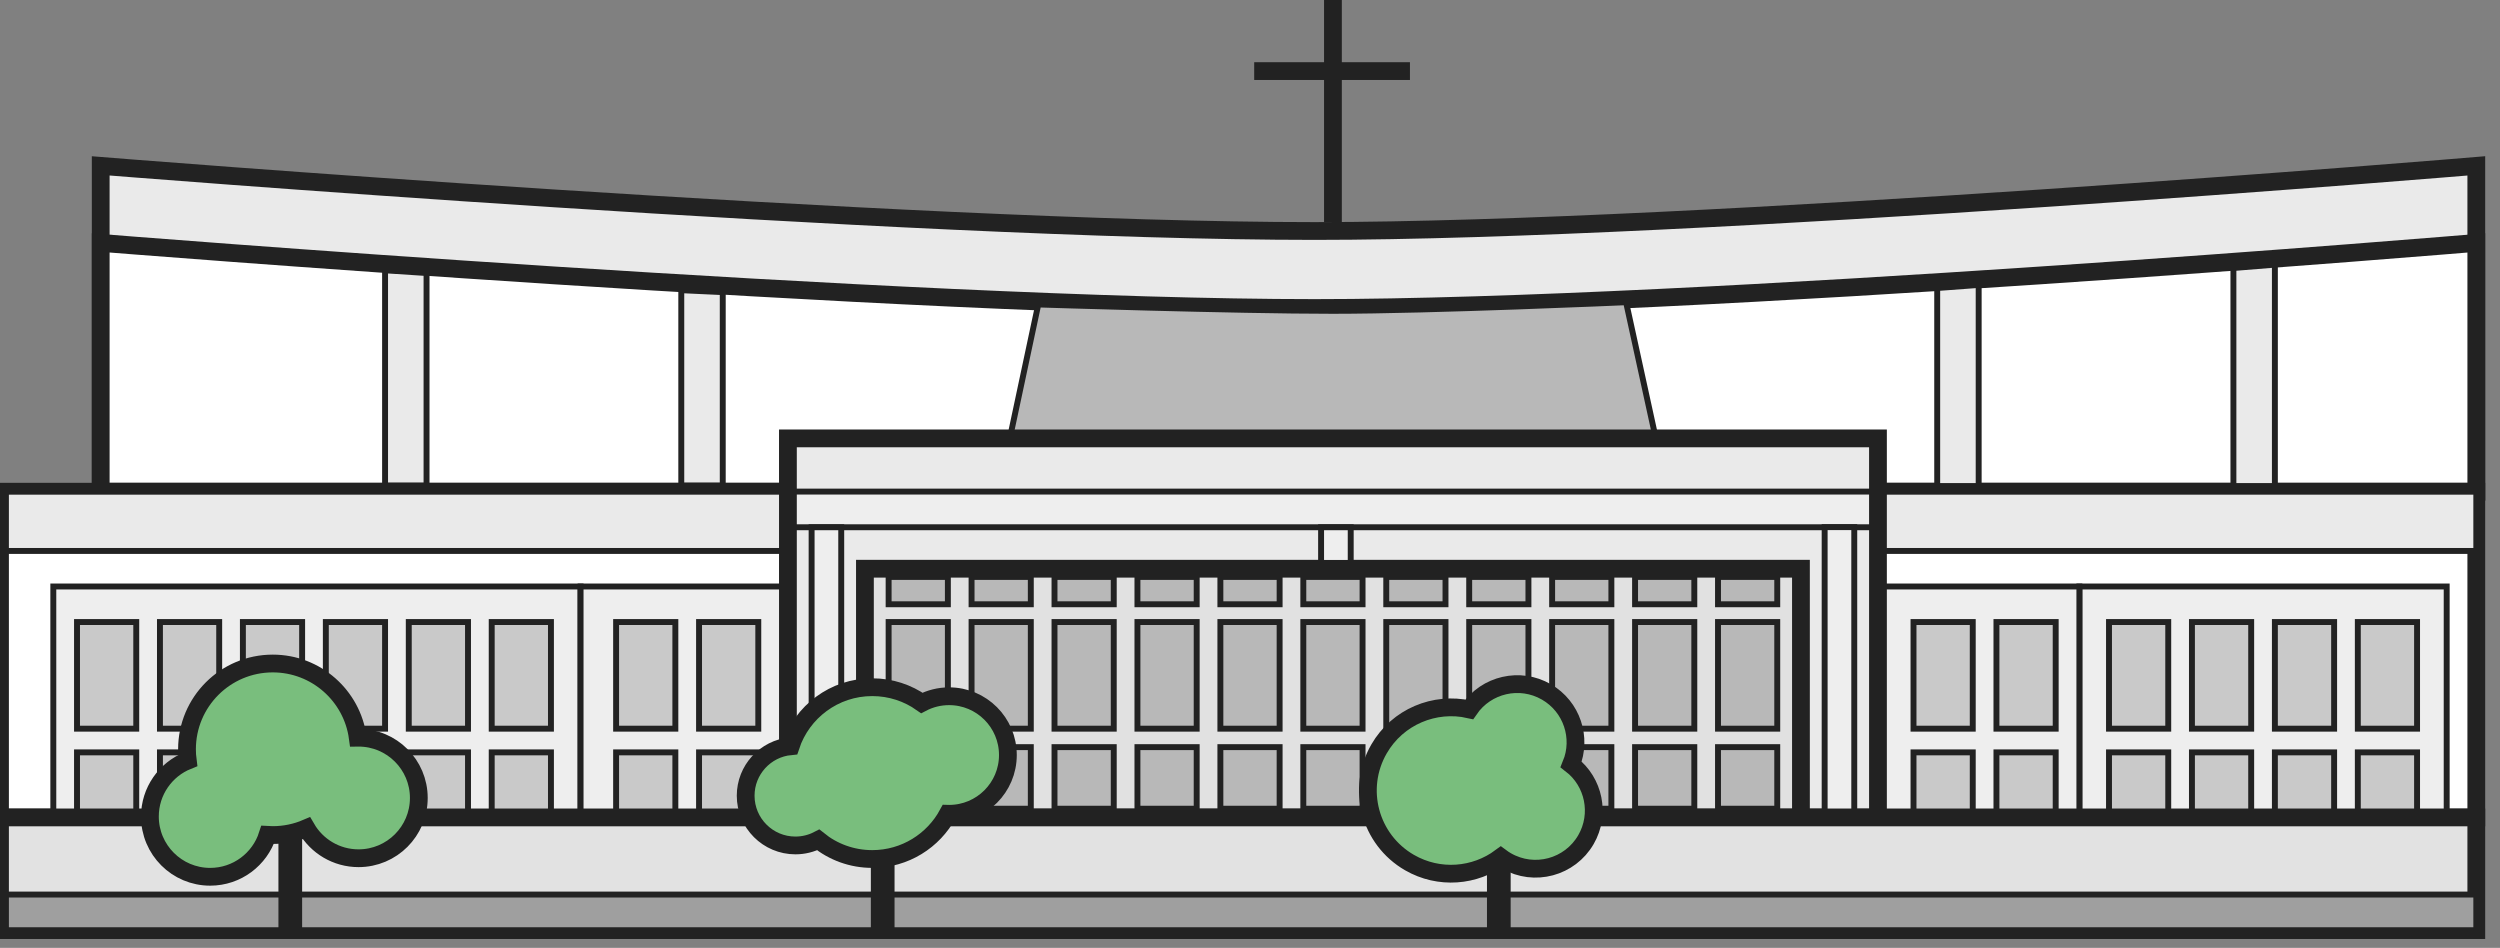 <svg id="livets-ord" xmlns="http://www.w3.org/2000/svg" xmlns:xlink="http://www.w3.org/1999/xlink" xmlns:sketch="http://www.bohemiancoding.com/sketch/ns" width="422px" height="160px" viewBox="0 0 422 160" version="1.1">
  <rect x="0" y="0" width="422" height="160" fill="#808080" stroke="none"/>
  <title>Livets Ord</title>
  <description>Created by the amazing Mel Shields.</description>
  <g>
    <path d="M221.91,38.994 C153.215,38.994 17,28 17,28 L17,83 L418,83 L418,28 C418,28 286.882,38.994 221.91,38.994 Z" id="Rectangle-364" stroke="#222222" stroke-width="3" fill="#EAEAEA" sketch:type="MSShapeGroup"/>
    <path d="M221.91,51.994 C153.215,51.994 17,41 17,41 L17,83 L418,83 L418,41 C418,41 286.882,51.994 221.91,51.994 Z" id="Rectangle-367" stroke="#222222" stroke-width="3" fill="#FFFFFF" sketch:type="MSShapeGroup"/>
    <rect id="Rectangle-361" stroke="#222222" stroke-width="3" fill="#FFFFFF" sketch:type="MSShapeGroup" x="0" y="83" width="418" height="55"/>
    <rect id="Rectangle-412" stroke="#222222" fill="#EEEEEE" sketch:type="MSShapeGroup" x="351" y="99" width="62" height="39"/>
    <path d="M224.978,52.469 C208.553,52.469 175.26,51.395 175.26,51.395 L170.455,74 L279.5,74 L274.48,51.013 C274.48,51.013 241.538,52.469 224.978,52.469 Z" id="Rectangle-368" stroke="#222222" fill="#B8B8B8" sketch:type="MSShapeGroup"/>
    <rect id="Rectangle-362" stroke="#222222" stroke-width="3" fill="#EAEAEA" sketch:type="MSShapeGroup" x="133" y="74" width="184" height="64"/>
    <g id="Rectangle-365" transform="translate(212, 0)" fill="#222222" sketch:type="MSShapeGroup">
        <rect x="11.5" y="0" width="3" height="37.485"/>
        <rect id="Rectangle-366" transform="translate(12.854, 12) rotate(90) translate(-12.854, -12) " x="11.354" y="-1.146" width="3" height="26.291"/>
    </g>
    <rect id="Rectangle-363" stroke="#222222" stroke-width="3" fill="#E1E1E1" sketch:type="MSShapeGroup" x="146" y="96" width="158" height="42"/>
    <rect id="Rectangle-369" stroke="#222222" fill="#B8B8B8" sketch:type="MSShapeGroup" x="150" y="105" width="10" height="18"/>
    <rect id="Rectangle-370" stroke="#222222" fill="#B8B8B8" sketch:type="MSShapeGroup" x="164" y="105" width="10" height="18"/>
    <rect id="Rectangle-372" stroke="#222222" fill="#B8B8B8" sketch:type="MSShapeGroup" x="178" y="105" width="10" height="18"/>
    <rect id="Rectangle-371" stroke="#222222" fill="#B8B8B8" sketch:type="MSShapeGroup" x="192" y="105" width="10" height="18"/>
    <rect id="Rectangle-376" stroke="#222222" fill="#B8B8B8" sketch:type="MSShapeGroup" x="206" y="105" width="10" height="18"/>
    <rect id="Rectangle-411" stroke="#222222" fill="#C9C9C9" sketch:type="MSShapeGroup" x="356" y="105" width="10" height="18"/>
    <rect id="Rectangle-410" stroke="#222222" fill="#C9C9C9" sketch:type="MSShapeGroup" x="370" y="105" width="10" height="18"/>
    <rect id="Rectangle-409" stroke="#222222" fill="#C9C9C9" sketch:type="MSShapeGroup" x="384" y="105" width="10" height="18"/>
    <rect id="Rectangle-408" stroke="#222222" fill="#C9C9C9" sketch:type="MSShapeGroup" x="398" y="105" width="10" height="18"/>
    <rect id="Rectangle-416" stroke="#222222" fill="#C9C9C9" sketch:type="MSShapeGroup" x="356" y="127" width="10" height="11.531"/>
    <rect id="Rectangle-415" stroke="#222222" fill="#C9C9C9" sketch:type="MSShapeGroup" x="370" y="127" width="10" height="11.531"/>
    <rect id="Rectangle-442" stroke="#222222" fill="#EEEEEE" sketch:type="MSShapeGroup" x="318" y="99" width="33" height="39.127"/>
    <rect id="Rectangle-420" stroke="#222222" fill="#C9C9C9" sketch:type="MSShapeGroup" x="323" y="105" width="10" height="18"/>
    <rect id="Rectangle-419" stroke="#222222" fill="#C9C9C9" sketch:type="MSShapeGroup" x="337" y="105" width="10" height="18"/>
    <rect id="Rectangle-418" stroke="#222222" fill="#C9C9C9" sketch:type="MSShapeGroup" x="323" y="127" width="10" height="11.531"/>
    <rect id="Rectangle-417" stroke="#222222" fill="#C9C9C9" sketch:type="MSShapeGroup" x="337" y="127" width="10" height="11.531"/>
    <rect id="Rectangle-414" stroke="#222222" fill="#C9C9C9" sketch:type="MSShapeGroup" x="384" y="127" width="10" height="11.531"/>
    <rect id="Rectangle-413" stroke="#222222" fill="#C9C9C9" sketch:type="MSShapeGroup" x="398" y="127" width="10" height="11.531"/>
    <rect id="Rectangle-433" stroke="#222222" fill="#EEEEEE" sketch:type="MSShapeGroup" x="9" y="99" width="89" height="39"/>
    <rect id="Rectangle-449" stroke="#222222" fill="#EAEAEA" sketch:type="MSShapeGroup" x="1" y="83" width="131" height="10"/>
    <rect id="Rectangle-450" stroke="#222222" fill="#EAEAEA" sketch:type="MSShapeGroup" x="318" y="83" width="100" height="10"/>
    <path d="M65,45.63 L65,81.942 L72,81.942 L72,46.086 L65,45.63 Z" id="Rectangle-434" stroke="#222222" fill="#EAEAEA" sketch:type="MSShapeGroup"/>
    <path d="M115,48.986 L115,81.942 L122,81.942 L122,49.312 L115,48.986 Z" id="Rectangle-435" stroke="#222222" fill="#EAEAEA" sketch:type="MSShapeGroup"/>
    <path d="M327,48.619 L327,82.042 L334,82.042 L334,48.098 L327,48.619 Z" id="Rectangle-437" stroke="#222222" fill="#EAEAEA" sketch:type="MSShapeGroup"/>
    <rect id="Rectangle-438" stroke="#222222" fill="#EEEEEE" sketch:type="MSShapeGroup" x="134" y="82.98" width="182" height="6.02"/>
    <rect id="Rectangle-439" stroke="#222222" fill="#EEEEEE" sketch:type="MSShapeGroup" x="308" y="88.98" width="5" height="49.179"/>
    <rect id="Rectangle-443" stroke="#222222" fill="#EEEEEE" sketch:type="MSShapeGroup" x="98" y="99" width="34" height="39.127"/>
    <rect id="Rectangle-440" stroke="#222222" fill="#EEEEEE" sketch:type="MSShapeGroup" x="223" y="89" width="5" height="6.02"/>
    <rect id="Rectangle-441" stroke="#222222" fill="#EEEEEE" sketch:type="MSShapeGroup" x="137" y="89" width="5" height="49.16"/>
    <path d="M377,45.24 L377,82.042 L384,82.042 L384,44.673 L377,45.24 Z" id="Rectangle-436" stroke="#222222" fill="#EAEAEA" sketch:type="MSShapeGroup"/>
    <rect id="Rectangle-432" stroke="#222222" fill="#C9C9C9" sketch:type="MSShapeGroup" x="41" y="105" width="10" height="18"/>
    <rect id="Rectangle-431" stroke="#222222" fill="#C9C9C9" sketch:type="MSShapeGroup" x="55" y="105" width="10" height="18"/>
    <rect id="Rectangle-430" stroke="#222222" fill="#C9C9C9" sketch:type="MSShapeGroup" x="69" y="105" width="10" height="18"/>
    <rect id="Rectangle-429" stroke="#222222" fill="#C9C9C9" sketch:type="MSShapeGroup" x="83" y="105" width="10" height="18"/>
    <rect id="Rectangle-428" stroke="#222222" fill="#F7C57C" sketch:type="MSShapeGroup" x="41" y="127" width="10" height="11.531"/>
    <rect id="Rectangle-445" stroke="#222222" fill="#C9C9C9" sketch:type="MSShapeGroup" x="27" y="105" width="10" height="18"/>
    <rect id="Rectangle-444" stroke="#222222" fill="#C9C9C9" sketch:type="MSShapeGroup" x="27" y="127" width="10" height="11.531"/>
    <rect id="Rectangle-447" stroke="#222222" fill="#C9C9C9" sketch:type="MSShapeGroup" x="13" y="105" width="10" height="18"/>
    <rect id="Rectangle-446" stroke="#222222" fill="#C9C9C9" sketch:type="MSShapeGroup" x="13" y="127" width="10" height="11.531"/>
    <rect id="Rectangle-427" stroke="#222222" fill="#F7C57C" sketch:type="MSShapeGroup" x="55" y="127" width="10" height="11.531"/>
    <rect id="Rectangle-426" stroke="#222222" fill="#C9C9C9" sketch:type="MSShapeGroup" x="104" y="105" width="10" height="18"/>
    <rect id="Rectangle-425" stroke="#222222" fill="#C9C9C9" sketch:type="MSShapeGroup" x="118" y="105" width="10" height="18"/>
    <rect id="Rectangle-424" stroke="#222222" fill="#C9C9C9" sketch:type="MSShapeGroup" x="104" y="127" width="10" height="11.531"/>
    <rect id="Rectangle-423" stroke="#222222" fill="#C9C9C9" sketch:type="MSShapeGroup" x="118" y="127" width="10" height="11.531"/>
    <rect id="Rectangle-422" stroke="#222222" fill="#C9C9C9" sketch:type="MSShapeGroup" x="69" y="127" width="10" height="11.531"/>
    <rect id="Rectangle-421" stroke="#222222" fill="#C9C9C9" sketch:type="MSShapeGroup" x="83" y="127" width="10" height="11.531"/>
    <rect id="Rectangle-375" stroke="#222222" fill="#B8B8B8" sketch:type="MSShapeGroup" x="220" y="105" width="10" height="18"/>
    <rect id="Rectangle-402" stroke="#222222" stroke-width="3" fill="#E2E2E2" sketch:type="MSShapeGroup" x="0" y="137.98" width="418" height="19.02"/>
    <rect id="Rectangle-448" stroke="#222222" fill="#9F9F9F" sketch:type="MSShapeGroup" x="1" y="151" width="417" height="6.02"/>
    <rect id="Rectangle-374" stroke="#222222" fill="#B8B8B8" sketch:type="MSShapeGroup" x="234" y="105" width="10" height="18"/>
    <rect id="Rectangle-373" stroke="#222222" fill="#B8B8B8" sketch:type="MSShapeGroup" x="248" y="105" width="10" height="18"/>
    <rect id="Rectangle-379" stroke="#222222" fill="#B8B8B8" sketch:type="MSShapeGroup" x="262" y="105" width="10" height="18"/>
    <rect id="Rectangle-378" stroke="#222222" fill="#B8B8B8" sketch:type="MSShapeGroup" x="276" y="105" width="10" height="18"/>
    <rect id="Rectangle-377" stroke="#222222" fill="#B8B8B8" sketch:type="MSShapeGroup" x="290" y="105" width="10" height="18"/>
    <rect id="Rectangle-390" stroke="#222222" fill="#B8B8B8" sketch:type="MSShapeGroup" x="150" y="126.117" width="10" height="11.883"/>
    <rect id="Rectangle-389" stroke="#222222" fill="#B8B8B8" sketch:type="MSShapeGroup" x="164" y="126.117" width="10" height="10.394"/>
    <rect id="Rectangle-388" stroke="#222222" fill="#B8B8B8" sketch:type="MSShapeGroup" x="178" y="126.117" width="10" height="10.394"/>
    <rect id="Rectangle-387" stroke="#222222" fill="#B8B8B8" sketch:type="MSShapeGroup" x="192" y="126.117" width="10" height="10.394"/>
    <rect id="Rectangle-386" stroke="#222222" fill="#B8B8B8" sketch:type="MSShapeGroup" x="206" y="126.117" width="10" height="10.394"/>
    <rect id="Rectangle-385" stroke="#222222" fill="#B8B8B8" sketch:type="MSShapeGroup" x="220" y="126.117" width="10" height="10.394"/>
    <rect id="Rectangle-384" stroke="#222222" fill="#B8B8B8" sketch:type="MSShapeGroup" x="234" y="126.117" width="10" height="11.883"/>
    <rect id="Rectangle-383" stroke="#222222" fill="#B8B8B8" sketch:type="MSShapeGroup" x="248" y="126.117" width="10" height="11.883"/>
    <rect id="Rectangle-382" stroke="#222222" fill="#B8B8B8" sketch:type="MSShapeGroup" x="262" y="126.117" width="10" height="10.394"/>
    <rect id="Rectangle-381" stroke="#222222" fill="#B8B8B8" sketch:type="MSShapeGroup" x="276" y="126.117" width="10" height="10.394"/>
    <rect id="Rectangle-380" stroke="#222222" fill="#B8B8B8" sketch:type="MSShapeGroup" x="290" y="126.117" width="10" height="10.394"/>
    <rect id="Rectangle-401" stroke="#222222" fill="#B8B8B8" sketch:type="MSShapeGroup" x="150" y="97.387" width="10" height="4.613"/>
    <rect id="Rectangle-400" stroke="#222222" fill="#B8B8B8" sketch:type="MSShapeGroup" x="164" y="97.387" width="10" height="4.613"/>
    <rect id="Rectangle-399" stroke="#222222" fill="#B8B8B8" sketch:type="MSShapeGroup" x="178" y="97.387" width="10" height="4.613"/>
    <rect id="Rectangle-398" stroke="#222222" fill="#B8B8B8" sketch:type="MSShapeGroup" x="192" y="97.387" width="10" height="4.613"/>
    <rect id="Rectangle-397" stroke="#222222" fill="#B8B8B8" sketch:type="MSShapeGroup" x="206" y="97.387" width="10" height="4.613"/>
    <rect id="Rectangle-396" stroke="#222222" fill="#B8B8B8" sketch:type="MSShapeGroup" x="220" y="97.387" width="10" height="4.613"/>
    <rect id="Rectangle-395" stroke="#222222" fill="#B8B8B8" sketch:type="MSShapeGroup" x="234" y="97.387" width="10" height="4.613"/>
    <rect id="Rectangle-394" stroke="#222222" fill="#B8B8B8" sketch:type="MSShapeGroup" x="248" y="97.387" width="10" height="4.613"/>
    <rect id="Rectangle-393" stroke="#222222" fill="#B8B8B8" sketch:type="MSShapeGroup" x="262" y="97.387" width="10" height="4.613"/>
    <rect id="Rectangle-392" stroke="#222222" fill="#B8B8B8" sketch:type="MSShapeGroup" x="276" y="97.387" width="10" height="4.613"/>
    <rect id="Rectangle-391" stroke="#222222" fill="#B8B8B8" sketch:type="MSShapeGroup" x="290" y="97.387" width="10" height="4.613"/>
    <rect id="Rectangle-635" fill="#222222" sketch:type="MSShapeGroup" x="47" y="137" width="4" height="20"/>
    <rect id="Rectangle-638" fill="#222222" sketch:type="MSShapeGroup" x="147" y="138" width="4" height="20"/>
    <rect id="Rectangle-639" fill="#222222" sketch:type="MSShapeGroup" x="251" y="137" width="4" height="20"/>
    <path d="M60.391,124.523 C59.436,117.451 53.376,112 46.043,112 C38.047,112 31.565,118.482 31.565,126.478 C31.565,127.123 31.607,127.758 31.689,128.381 L31.689,128.381 C27.947,129.884 25.304,133.546 25.304,137.826 C25.304,143.445 29.859,148 35.478,148 C40.014,148 43.857,145.031 45.17,140.931 C45.459,140.948 45.75,140.957 46.043,140.957 C48.058,140.957 49.977,140.545 51.72,139.801 C53.482,142.832 56.764,144.87 60.522,144.87 C66.141,144.87 70.696,140.315 70.696,134.696 C70.696,129.077 66.141,124.522 60.522,124.522 C60.478,124.522 60.434,124.522 60.391,124.523 L60.391,124.523 Z" id="Oval-27" stroke="#222222" stroke-width="3" fill="#79BE7D" sketch:type="MSShapeGroup"/>
    <path d="M155.606,118.657 C153.241,116.984 150.354,116 147.237,116 C140.815,116 135.368,120.175 133.462,125.959 L133.462,125.959 C129.202,126.362 125.868,129.95 125.868,134.316 C125.868,138.952 129.627,142.711 134.263,142.711 C135.653,142.711 136.964,142.373 138.119,141.775 C140.609,143.792 143.782,145 147.237,145 C152.761,145 157.563,141.911 160.011,137.366 C160.077,137.368 160.144,137.368 160.211,137.368 C165.69,137.368 170.132,132.927 170.132,127.447 C170.132,121.968 165.69,117.526 160.211,117.526 C158.548,117.526 156.982,117.935 155.606,118.657 L155.606,118.657 Z" id="Oval-30" stroke="#222222" stroke-width="3" fill="#79BE7D" sketch:type="MSShapeGroup"/>
    <path d="M248.018,119.741 C250.892,115.549 256.555,114.212 261.031,116.796 C265.345,119.286 267.056,124.553 265.21,129.036 L265.21,129.036 C269.05,131.996 270.201,137.412 267.711,141.726 C264.997,146.426 258.987,148.036 254.287,145.323 C253.953,145.13 253.635,144.921 253.333,144.696 C248.973,147.945 242.925,148.489 237.918,145.598 C231.203,141.722 228.903,133.136 232.779,126.421 C235.928,120.968 242.183,118.426 248.018,119.741 L248.018,119.741 Z" id="Oval-33" stroke="#222222" stroke-width="3" fill="#79BE7D" sketch:type="MSShapeGroup"/>
  </g>
</svg>

